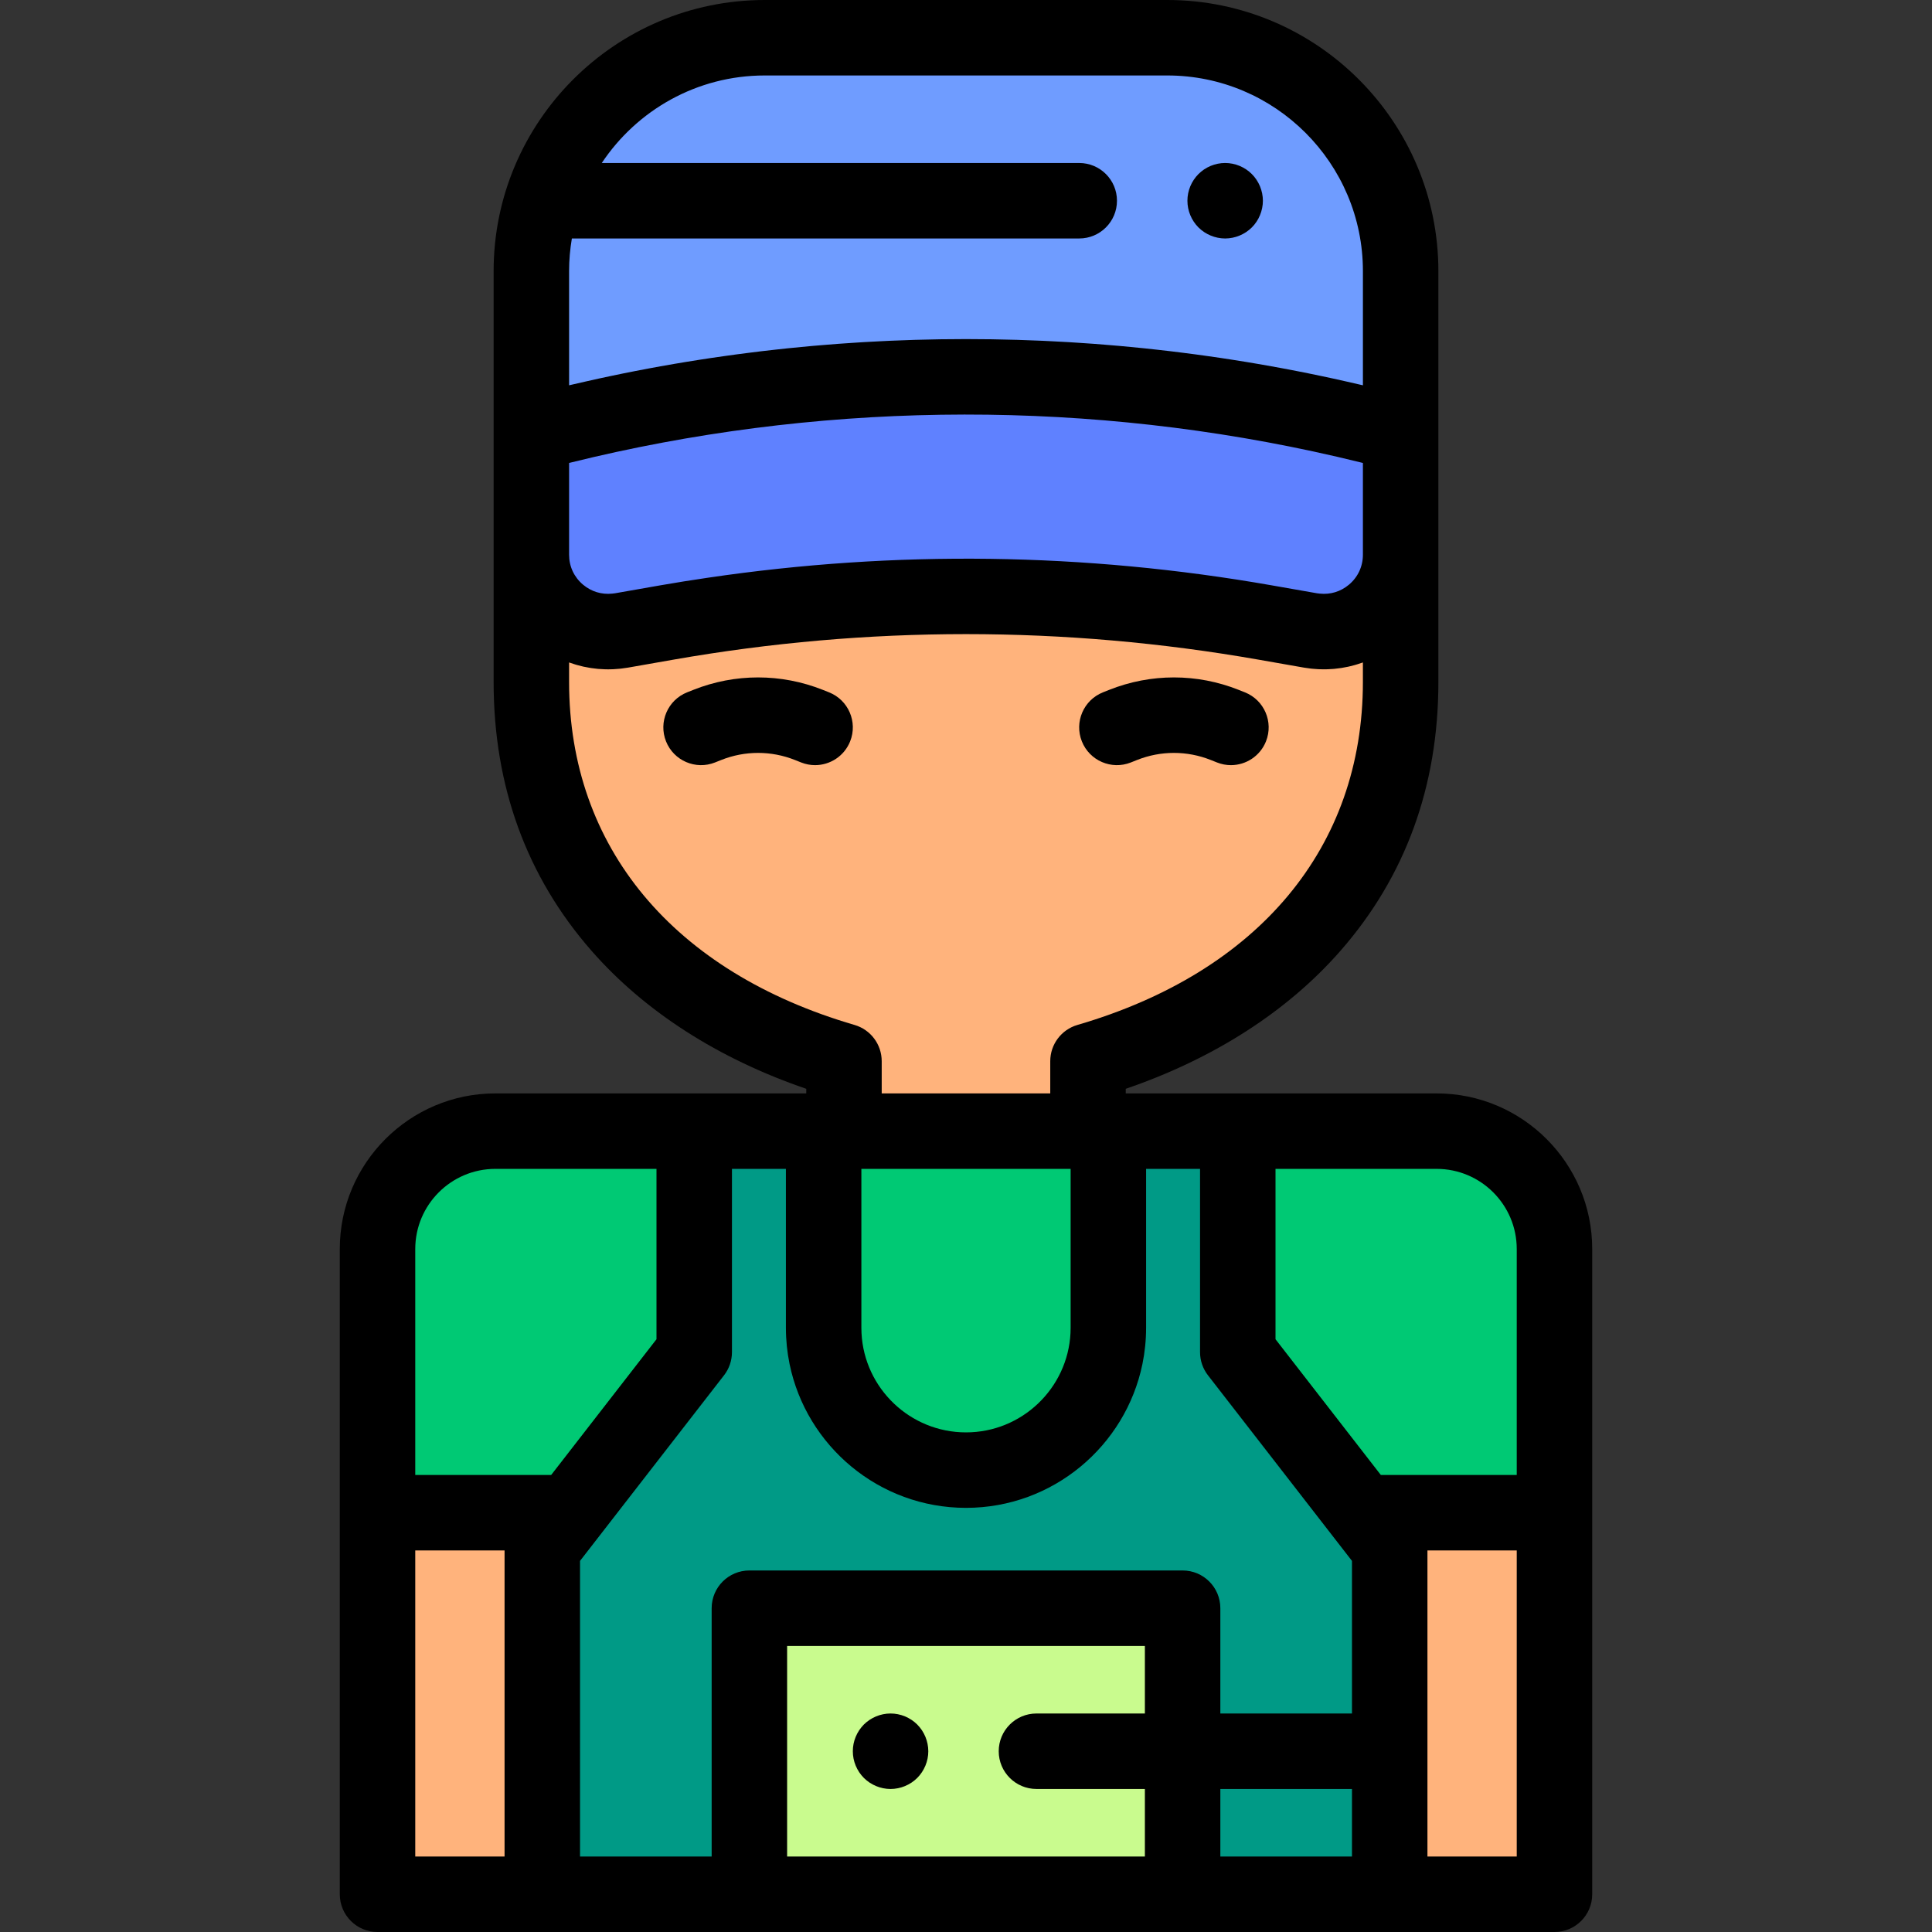 <?xml version="1.0" encoding="iso-8859-1"?>
<!-- Generator: Adobe Illustrator 19.0.0, SVG Export Plug-In . SVG Version: 6.00 Build 0)  -->
<svg version="1.1" id="Capa_1" xmlns="http://www.w3.org/2000/svg" xmlns:xlink="http://www.w3.org/1999/xlink" x="0px" y="0px"
	 viewBox="0 0 512 512" style="enable-background:new 0 0 512 512;" xml:space="preserve">
<rect x="0" y="0" width="512" height="512" fill="#333333" stroke="none"/>
<path style="fill:#FFB37C;" d="M347.28,167.074l-12.002-2.106c-52.452-9.202-106.105-9.202-158.556,0l-12.002,2.106
	c-12.475,2.189-23.906-7.411-23.906-20.077v33.749c0,52.389,34.978,86.499,82.853,100.474v18.542h64.666V281.22
	c47.875-13.975,82.853-48.085,82.853-100.474v-33.749C371.185,159.663,359.756,169.263,347.28,167.074z"/>
<path style="fill:#009A86;" d="M368.286,410.228V502H143.714v-91.772l40.262-51.891v-58.574h34.297v52.107
	c0,20.836,16.891,37.727,37.727,37.727l0,0c20.836,0,37.727-16.891,37.727-37.727v-52.107h34.297v58.574L368.286,410.228z"/>
<g>
	<polygon style="fill:#FFB37C;" points="150.965,400.881 100.048,400.881 100.048,502 143.714,502 143.714,410.228 	"/>
	<polygon style="fill:#FFB37C;" points="361.034,400.881 368.286,410.228 368.286,502 411.952,502 411.952,400.881 	"/>
</g>
<g>
	<path style="fill:#00C974;" d="M256,389.597L256,389.597c20.836,0,37.727-16.891,37.727-37.727v-52.107h-75.455v52.107
		C218.273,372.706,235.164,389.597,256,389.597z"/>
	<path style="fill:#00C974;" d="M183.975,358.336v-58.574H131.28c-17.253,0-31.232,13.99-31.232,31.232v69.887h50.918
		L183.975,358.336z"/>
	<path style="fill:#00C974;" d="M380.72,299.763h-52.696v58.574l33.01,42.545h50.918v-69.887
		C411.952,313.752,397.973,299.763,380.72,299.763z"/>
</g>
<rect x="198.6" y="426.19" style="fill:#C9FB8E;" width="114.81" height="75.81"/>
<path d="M216.002,202.77c-1.231,0-2.482-0.229-3.695-0.711l-1.621-0.646c-6.312-2.513-13.263-2.513-19.573,0l-1.622,0.646
	c-5.13,2.042-10.947-0.461-12.989-5.593c-2.042-5.131,0.461-10.947,5.593-12.989l1.622-0.646c11.08-4.41,23.286-4.41,34.366,0
	l1.622,0.646c5.131,2.042,7.635,7.858,5.593,12.989C223.736,200.383,219.977,202.77,216.002,202.77z"/>
<path d="M326.205,202.77c-1.231,0-2.482-0.229-3.695-0.711l-1.622-0.646c-6.312-2.513-13.263-2.513-19.573,0l-1.622,0.646
	c-5.132,2.042-10.946-0.461-12.989-5.593c-2.043-5.131,0.461-10.947,5.593-12.989l1.622-0.646c11.08-4.41,23.286-4.41,34.366,0
	l1.622,0.646c5.131,2.042,7.635,7.858,5.593,12.989C333.939,200.383,330.179,202.77,326.205,202.77z"/>
<path style="fill:#5F81FF;" d="M371.185,146.997v-32.135l-8.009-1.982c-70.389-17.425-143.965-17.425-214.354,0l-8.009,1.982v32.135
	c0,12.666,11.43,22.265,23.906,20.077l12.002-2.106c52.452-9.202,106.105-9.202,158.556,0l12.002,2.106
	C359.756,169.263,371.185,159.663,371.185,146.997z"/>
<path style="fill:#6F9CFF;" d="M309.338,10H202.662c-34.157,0-61.847,27.69-61.847,61.847v43.015l8.009-1.982
	c70.389-17.425,143.965-17.425,214.354,0l8.009,1.982V71.847C371.185,37.69,343.496,10,309.338,10z"/>
<path d="M324.68,63.2c-0.66,0-1.31-0.07-1.96-0.2c-0.64-0.13-1.26-0.32-1.87-0.57c-0.6-0.25-1.18-0.56-1.73-0.92
	c-0.539-0.36-1.05-0.78-1.52-1.24c-0.46-0.46-0.87-0.97-1.24-1.52c-0.36-0.54-0.67-1.12-0.92-1.73c-0.25-0.6-0.44-1.23-0.57-1.87
	s-0.19-1.3-0.19-1.95s0.06-1.31,0.19-1.96c0.13-0.63,0.32-1.26,0.57-1.87c0.25-0.6,0.56-1.18,0.92-1.72
	c0.37-0.55,0.78-1.06,1.24-1.52c0.47-0.46,0.98-0.88,1.52-1.25c0.55-0.36,1.13-0.67,1.73-0.92c0.61-0.25,1.23-0.44,1.87-0.57
	c1.29-0.26,2.62-0.26,3.91,0c0.64,0.13,1.27,0.32,1.87,0.57s1.18,0.56,1.73,0.92c0.54,0.37,1.06,0.79,1.52,1.25s0.88,0.97,1.24,1.52
	c0.36,0.54,0.67,1.12,0.92,1.72c0.25,0.61,0.44,1.24,0.57,1.87c0.13,0.65,0.2,1.31,0.2,1.96c0,0.65-0.07,1.31-0.2,1.95
	s-0.32,1.27-0.57,1.87c-0.25,0.61-0.56,1.19-0.92,1.73c-0.36,0.55-0.78,1.06-1.24,1.52s-0.98,0.88-1.52,1.24
	c-0.55,0.36-1.13,0.67-1.73,0.92s-1.23,0.44-1.87,0.57C325.98,63.13,325.33,63.2,324.68,63.2z"/>
<path d="M236,474.1c-0.65,0-1.3-0.07-1.95-0.2c-0.64-0.13-1.27-0.32-1.87-0.57c-0.6-0.25-1.18-0.56-1.73-0.92
	c-0.54-0.36-1.05-0.78-1.52-1.24c-0.46-0.46-0.87-0.98-1.24-1.52c-0.36-0.55-0.67-1.13-0.92-1.73s-0.44-1.23-0.57-1.87
	c-0.13-0.64-0.19-1.3-0.19-1.95c0-0.66,0.06-1.31,0.19-1.961c0.13-0.64,0.32-1.27,0.57-1.87s0.56-1.18,0.92-1.73
	c0.37-0.54,0.78-1.05,1.24-1.52c0.47-0.46,0.98-0.88,1.52-1.24c0.55-0.36,1.13-0.67,1.73-0.92c0.6-0.25,1.23-0.44,1.87-0.57
	c1.29-0.26,2.62-0.26,3.91,0c0.64,0.13,1.27,0.32,1.87,0.57c0.6,0.25,1.18,0.56,1.73,0.92c0.539,0.36,1.059,0.78,1.52,1.24
	c0.46,0.47,0.88,0.98,1.24,1.52c0.36,0.55,0.67,1.13,0.92,1.73s0.44,1.23,0.57,1.87c0.13,0.65,0.2,1.3,0.2,1.961
	c0,2.63-1.07,5.2-2.93,7.07c-0.46,0.46-0.98,0.88-1.52,1.24c-0.55,0.36-1.13,0.67-1.73,0.92c-0.6,0.25-1.23,0.44-1.87,0.57
	C237.31,474.03,236.66,474.1,236,474.1z"/>
<path d="M380.72,289.763h-82.387l0,0v-1.221c23.275-7.953,42.84-20.503,56.903-36.566c17.219-19.667,25.95-43.632,25.95-71.23l0,0
	V71.847l0,0C381.185,32.23,348.955,0,309.338,0H202.662c-39.617,0-71.847,32.23-71.847,71.847l0,0v108.899l0,0
	c0,27.598,8.73,51.563,25.95,71.23c14.063,16.063,33.627,28.613,56.903,36.566v1.221l0,0H131.28
	c-22.735,0-41.232,18.497-41.232,41.232l0,0V502c0,5.523,4.477,10,10,10l0,0l0,0h311.904l0,0l0,0c5.523,0,10-4.477,10-10V330.995
	l0,0C421.952,308.259,403.456,289.763,380.72,289.763z M401.952,330.995v59.887h-36.019l-27.908-35.969v-45.149h42.696
	C392.428,309.763,401.952,319.287,401.952,330.995z M256,379.597c-14.811,0-26.947-11.673-27.691-26.302
	c-0.024-0.472-0.036-0.947-0.036-1.425v-42.107h55.455v42.107c0,0.478-0.012,0.953-0.036,1.425
	C282.947,367.923,270.811,379.597,256,379.597z M349.741,157.314c-0.244-0.026-0.488-0.046-0.733-0.089l-12.002-2.105
	c-49.555-8.694-99.752-9.352-149.407-2.016c-4.206,0.621-8.409,1.279-12.606,2.016l-1.791,0.314l-10.21,1.791
	c-0.243,0.043-0.484,0.062-0.725,0.088c-2.816,0.3-5.546-0.515-7.747-2.364c-2.39-2.007-3.706-4.83-3.706-7.951v-24.309l0.412-0.102
	c64.259-15.907,131.961-16.902,196.651-2.983c4.313,0.928,8.612,1.922,12.896,2.983l0.412,0.102v24.309
	c0,3.121-1.316,5.944-3.706,7.951C355.281,156.795,352.555,157.613,349.741,157.314z M202.662,20h106.677
	c28.588,0,51.847,23.258,51.847,51.847v30.261c-0.407-0.096-0.816-0.185-1.224-0.28c-1.014-0.237-2.029-0.467-3.044-0.697
	c-1.192-0.27-2.384-0.538-3.578-0.799c-1.022-0.223-2.044-0.44-3.067-0.655c-1.192-0.251-2.384-0.5-3.578-0.741
	c-1.024-0.207-2.048-0.41-3.074-0.61c-1.199-0.234-2.398-0.464-3.599-0.688c-1.023-0.191-2.046-0.378-3.069-0.562
	c-1.205-0.217-2.411-0.428-3.618-0.635c-1.023-0.175-2.047-0.348-3.072-0.517c-1.21-0.199-2.421-0.392-3.633-0.581
	c-1.023-0.16-2.047-0.318-3.072-0.47c-1.217-0.181-2.434-0.356-3.652-0.527c-1.02-0.144-2.041-0.287-3.062-0.424
	c-1.225-0.164-2.452-0.32-3.678-0.474c-1.018-0.128-2.035-0.256-3.054-0.377c-1.233-0.146-2.467-0.284-3.701-0.42
	c-1.013-0.112-2.026-0.225-3.039-0.331c-1.243-0.129-2.487-0.248-3.731-0.367c-1.008-0.096-2.015-0.195-3.023-0.285
	c-1.254-0.111-2.509-0.211-3.763-0.312c-0.999-0.08-1.997-0.165-2.996-0.239c-1.277-0.094-2.554-0.176-3.831-0.26
	c-0.977-0.064-1.954-0.133-2.931-0.191c-1.31-0.078-2.621-0.141-3.932-0.207c-0.947-0.048-1.894-0.102-2.841-0.144
	c-1.367-0.061-2.735-0.106-4.103-0.154c-0.89-0.031-1.78-0.07-2.67-0.096c-1.509-0.045-3.018-0.072-4.528-0.102
	c-0.75-0.015-1.499-0.038-2.249-0.049c-2.254-0.033-4.508-0.051-6.762-0.051c-0.004,0-0.008,0-0.012,0l0,0
	c-2.258,0-4.517,0.018-6.775,0.051c-0.742,0.011-1.483,0.034-2.225,0.048c-1.518,0.03-3.036,0.058-4.553,0.103
	c-0.882,0.026-1.763,0.064-2.645,0.096c-1.377,0.048-2.753,0.094-4.129,0.155c-0.939,0.042-1.877,0.095-2.816,0.142
	c-1.319,0.067-2.639,0.131-3.957,0.209c-0.969,0.057-1.938,0.126-2.906,0.189c-1.286,0.084-2.572,0.167-3.857,0.262
	c-0.991,0.073-1.981,0.157-2.971,0.236c-1.263,0.102-2.526,0.202-3.789,0.314c-1.001,0.089-2,0.187-3,0.283
	c-1.252,0.119-2.504,0.239-3.755,0.369c-1.006,0.104-2.01,0.217-3.016,0.328c-1.242,0.137-2.484,0.275-3.725,0.423
	c-1.012,0.12-2.022,0.248-3.033,0.375c-1.234,0.155-2.467,0.312-3.7,0.477c-1.015,0.136-2.028,0.278-3.042,0.421
	c-1.225,0.172-2.449,0.348-3.672,0.53c-1.019,0.152-2.037,0.309-3.055,0.468c-1.217,0.19-2.433,0.383-3.649,0.583
	c-1.02,0.168-2.04,0.34-3.059,0.514c-1.211,0.207-2.42,0.42-3.629,0.637c-1.021,0.183-2.041,0.37-3.061,0.561
	c-1.202,0.225-2.403,0.455-3.604,0.689c-1.025,0.2-2.049,0.402-3.073,0.61c-1.193,0.242-2.384,0.49-3.575,0.741
	c-1.025,0.216-2.05,0.434-3.074,0.657c-1.189,0.259-2.377,0.527-3.564,0.796c-1.021,0.231-2.042,0.463-3.061,0.701
	c-0.405,0.095-0.811,0.183-1.216,0.279V71.847c0-2.948,0.26-5.835,0.735-8.65h134.459c5.523,0,10-4.477,10-10s-4.477-10-10-10
	H159.477C168.776,29.228,184.659,20,202.662,20z M150.814,180.746v-5.188c0.004,0.002,0.008,0.003,0.013,0.004
	c0.542,0.197,1.092,0.373,1.645,0.539c0.147,0.044,0.294,0.087,0.442,0.129c0.534,0.151,1.071,0.292,1.613,0.414
	c0.027,0.006,0.054,0.014,0.081,0.02c0.564,0.125,1.133,0.228,1.704,0.321c0.15,0.024,0.301,0.047,0.451,0.07
	c0.545,0.08,1.092,0.149,1.642,0.2c0.035,0.003,0.069,0.008,0.104,0.011c0.576,0.051,1.155,0.079,1.735,0.097
	c0.155,0.005,0.311,0.008,0.466,0.01c0.154,0.002,0.307,0.01,0.462,0.01c0.396,0,0.794-0.01,1.191-0.026
	c0.038-0.001,0.077-0.001,0.115-0.002c0.58-0.025,1.161-0.072,1.742-0.131c0.157-0.016,0.313-0.033,0.47-0.051
	c0.57-0.066,1.139-0.143,1.708-0.242c0.017-0.003,0.033-0.004,0.05-0.007l12.001-2.106c51.458-9.027,103.643-9.028,155.1,0
	l12.001,2.106l0,0c0.028,0.005,0.055,0.007,0.083,0.012c0.588,0.102,1.177,0.183,1.766,0.25c0.195,0.022,0.39,0.035,0.585,0.054
	c0.427,0.04,0.853,0.074,1.279,0.096c0.223,0.011,0.445,0.018,0.667,0.025c0.405,0.012,0.81,0.016,1.214,0.011
	c0.221-0.002,0.441-0.005,0.661-0.012c0.427-0.014,0.853-0.04,1.278-0.072c0.189-0.014,0.377-0.023,0.565-0.041
	c1.216-0.114,2.422-0.301,3.611-0.559c0.192-0.042,0.381-0.092,0.572-0.137c0.403-0.096,0.805-0.197,1.204-0.309
	c0.219-0.061,0.436-0.128,0.653-0.195c0.374-0.115,0.746-0.236,1.115-0.365c0.125-0.044,0.253-0.078,0.378-0.124v5.188
	c0,43.717-27.575,76.84-75.655,90.876c-4.266,1.245-7.198,5.156-7.198,9.599v8.542h-44.666v-8.542c0-4.443-2.932-8.354-7.198-9.599
	C178.39,257.586,150.814,224.463,150.814,180.746z M110.048,330.995c0-11.707,9.524-21.232,21.232-21.232h42.696v45.149
	l-27.908,35.969h-36.02C110.048,390.881,110.048,330.995,110.048,330.995z M110.048,410.881h23.666V492h-23.666
	C110.048,492,110.048,410.881,110.048,410.881z M153.714,413.652l38.163-49.186c1.36-1.753,2.099-3.91,2.099-6.13v-48.574h14.297
	v42.107c0,3.29,0.334,6.503,0.971,9.607c4.458,21.728,23.729,38.121,46.756,38.121s42.298-16.393,46.756-38.121
	c0.637-3.104,0.971-6.317,0.971-9.607v-42.107h14.297v48.574c0,2.22,0.739,4.376,2.099,6.13l38.163,49.186v40.443h-34.882V426.19
	c0-5.523-4.477-10-10-10H198.596c-5.523,0-10,4.477-10,10V492h-34.882L153.714,413.652L153.714,413.652z M358.286,474.095V492
	h-34.882v-17.905H358.286z M208.596,492v-55.81h94.809v17.905h-28.733c-5.523,0-10,4.477-10,10s4.477,10,10,10h28.733V492H208.596z
	 M401.952,492h-23.666v-81.119h23.666L401.952,492L401.952,492z"/>
<g>
</g>
<g>
</g>
<g>
</g>
<g>
</g>
<g>
</g>
<g>
</g>
<g>
</g>
<g>
</g>
<g>
</g>
<g>
</g>
<g>
</g>
<g>
</g>
<g>
</g>
<g>
</g>
<g>
</g>
</svg>
